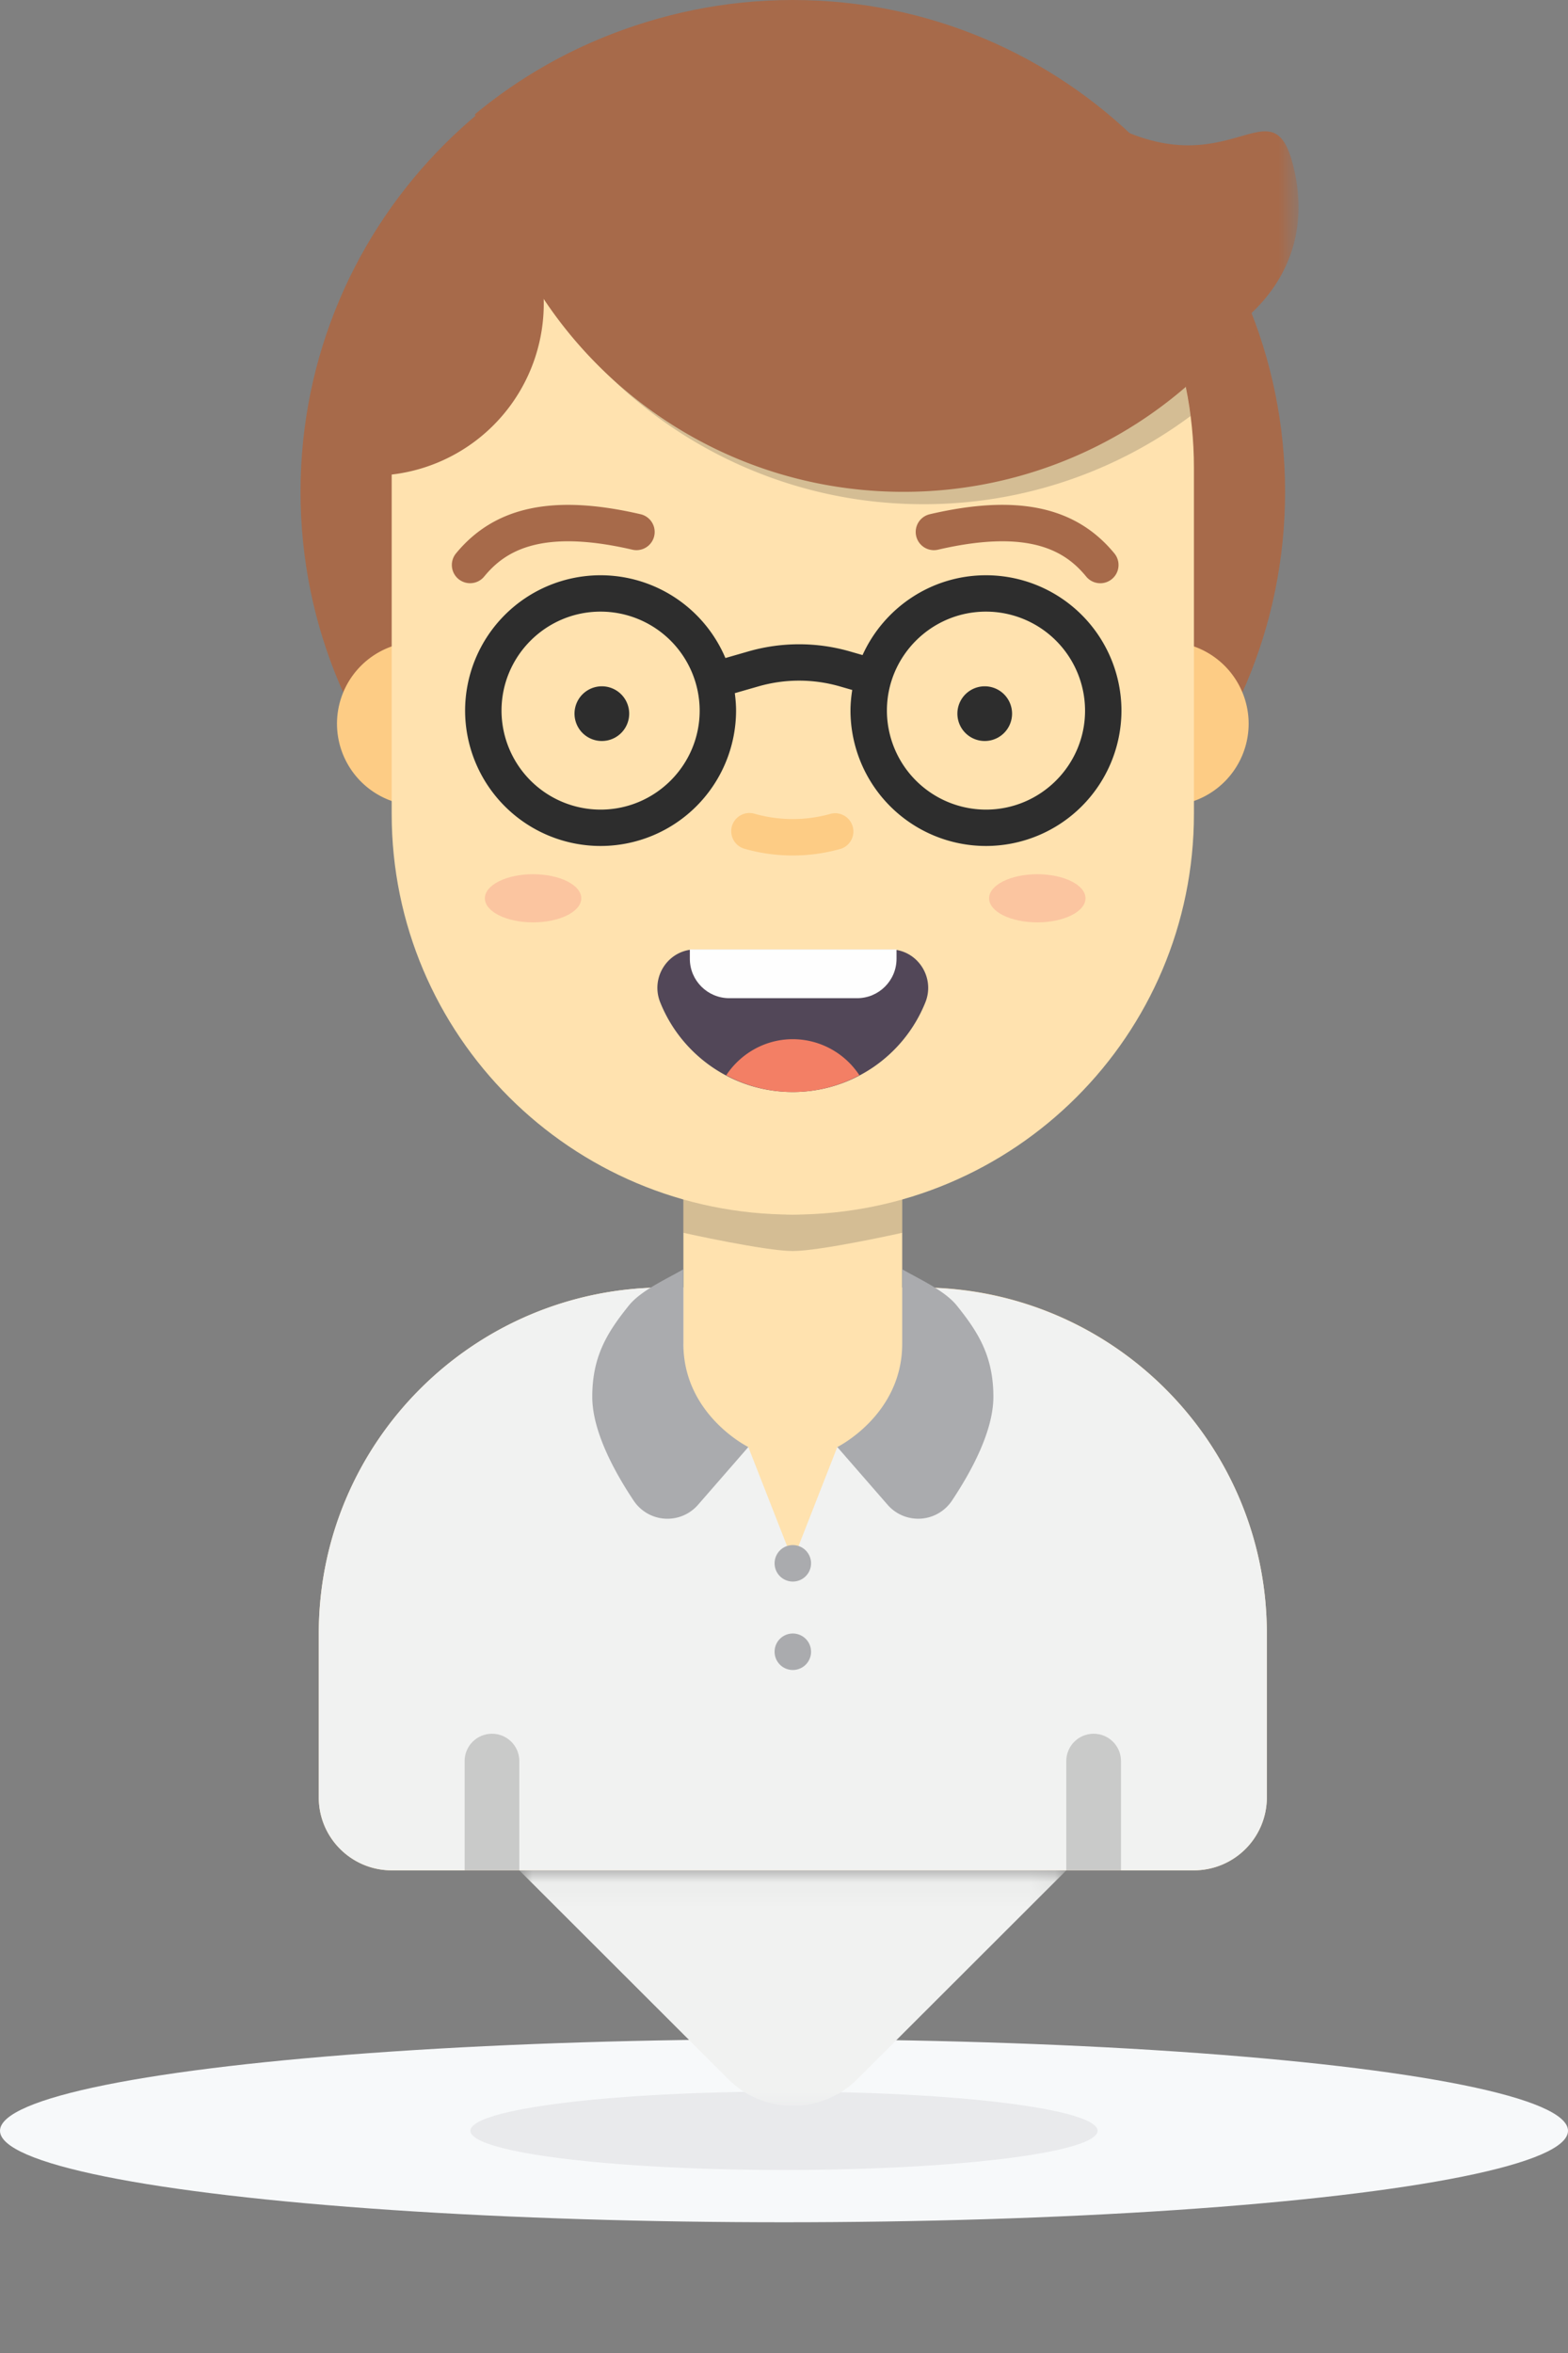 <svg height="90" width="60" xmlns="http://www.w3.org/2000/svg" xmlns:xlink="http://www.w3.org/1999/xlink">
  <rect width="100%" height="100%" fill="#808080" stroke="none"/>
  <defs>
    <path id="path-1" d="M0 9.057h20.93V.05H0v9.007z"/>
    <path id="path-3" d="M17.258 11.402V.215H.34v11.187h16.92z"/>
  </defs>
  <ellipse cx="30" cy="3.5" rx="30" ry="3.5" fill="#F7F9FA" transform="translate(0 78)"/>
  <ellipse cx="30" cy="3.5" rx="12" ry="1.5" fill="#E9EAEC" id="shadow" transform="translate(0 78)"/>
  <g id="Person-7" transform="translate(11.5)">
    <path d="M37.674 18.812c0 10.39-8.433 18.811-18.837 18.811S0 29.201 0 18.812C0 8.422 8.433 0 18.837 0s18.837 8.422 18.837 18.812" id="Fill-1" fill="#A76A4A"/>
    <path d="M36.28 27.68a3.138 3.138 0 0 1-3.14 3.136A3.138 3.138 0 0 1 30 27.681a3.138 3.138 0 0 1 3.14-3.135 3.138 3.138 0 0 1 3.14 3.135" id="Fill-3" fill="#FDCC85"/>
    <path d="M7.674 27.68a3.138 3.138 0 0 1-3.14 3.136 3.138 3.138 0 0 1-3.139-3.135 3.138 3.138 0 0 1 3.14-3.135 3.138 3.138 0 0 1 3.14 3.135" id="Fill-5" fill="#FDCC85"/>
    <path d="M23.72 49.244h-9.767c-7.32 0-13.255 5.927-13.255 13.238v6.27c0 1.54 1.25 2.787 2.79 2.787h30.698a2.789 2.789 0 0 0 2.79-2.786v-6.271c0-7.31-5.934-13.238-13.255-13.238" id="Fill-7" fill="#FFE2AF"/>
    <path d="M23.896 49.253l.523 6.262-3.88-.166-1.702 4.346-1.702-4.346-2.484.166v-6.27h-.698C6.633 49.244.698 55.17.698 62.481v6.27c0 1.54 1.25 2.787 2.79 2.787h30.698a2.789 2.789 0 0 0 2.79-2.787v-6.27c0-7.252-5.84-13.134-13.08-13.229" id="Fill-9" fill="#F1F2F1"/>
    <g id="Group-13" transform="translate(8.372 71.49)">
      <mask id="mask-2" fill="#fff">
        <use xlink:href="#path-1"/>
      </mask>
      <path d="M7.998 8.037L0 .05h20.93l-7.998 7.987a3.491 3.491 0 0 1-4.934 0" id="Fill-11" fill="#F1F2F1" mask="url(#mask-2)"/>
    </g>
    <path d="M18.837 55.515a4.183 4.183 0 0 1-4.186-4.18V41.58h8.372v9.754a4.183 4.183 0 0 1-4.186 4.18" id="Fill-14" fill="#FFE2AF"/>
    <path d="M23.023 47.154s-3.125.697-4.186.697-4.186-.697-4.186-.697v-1.393s3.125.696 4.186.696 4.186-.696 4.186-.696v1.393z" id="Fill-16" fill="#292929" opacity=".2"/>
    <path d="M7.326 66.314c-.579 0-1.047.468-1.047 1.045v4.18h2.093v-4.18c0-.577-.468-1.045-1.046-1.045" id="Fill-18" fill="#292929" opacity=".2"/>
    <path d="M30.349 66.314c-.579 0-1.047.468-1.047 1.045v4.18h2.093v-4.18c0-.577-.468-1.045-1.046-1.045" id="Fill-20" fill="#292929" opacity=".2"/>
    <path d="M18.836 37.707c-2.329 0-4.234 1.903-4.234 4.229v.336c0-2.326 1.905-4.228 4.234-4.228 2.33 0 4.234 1.902 4.234 4.228v-.336c0-2.326-1.905-4.229-4.234-4.229" id="Fill-22" fill="#373535"/>
    <path d="M18.837 46.457c-8.477 0-15.349-6.862-15.349-15.327V17.892c0-8.465 6.872-15.328 15.35-15.328 8.476 0 15.348 6.863 15.348 15.328V31.13c0 8.465-6.872 15.327-15.349 15.327" id="Fill-24" fill="#FFE2AF"/>
    <path d="M20.495 31.792a6.003 6.003 0 0 1-3.317.002" id="Fill-26" fill="#FDCC85"/>
    <path d="M18.833 32.722c-.628 0-1.25-.087-1.848-.259a.696.696 0 1 1 .385-1.339c.948.272 1.981.272 2.931-.001a.698.698 0 0 1 .387 1.339 6.713 6.713 0 0 1-1.855.26" id="Fill-28" fill="#FDCC85"/>
    <path d="M22.556 36.314c1.041 0 1.74 1.06 1.354 2.024a5.464 5.464 0 0 1-5.074 3.43c-2.3 0-4.268-1.42-5.073-3.43-.387-.965.313-2.024 1.353-2.024h7.44z" id="Fill-30" fill="#524758"/>
    <path d="M30.037 34.36c0 .508-.826.92-1.845.92-1.018 0-1.844-.412-1.844-.92 0-.51.826-.922 1.844-.922 1.019 0 1.845.413 1.845.921" id="Fill-32" fill="#FBC5A0"/>
    <path d="M10.743 34.36c0 .508-.826.92-1.845.92-1.018 0-1.844-.412-1.844-.92 0-.51.826-.922 1.844-.922 1.019 0 1.845.413 1.845.921" id="Fill-34" fill="#FBC5A0"/>
    <path d="M21.297 38.18h-4.89c-.833 0-1.51-.675-1.51-1.507v-.36h7.909v.36c0 .832-.676 1.507-1.51 1.507" id="Fill-36" fill="#FEFEFE"/>
    <path d="M18.837 39.748c-1.063 0-2 .552-2.548 1.38.762.404 1.626.64 2.548.64.923 0 1.786-.236 2.548-.64a3.054 3.054 0 0 0-2.548-1.38" id="Fill-38" fill="#F37F65"/>
    <path d="M26.229 30.967a3.793 3.793 0 0 1-3.791-3.786c0-2.088 1.7-3.787 3.79-3.787a3.793 3.793 0 0 1 3.792 3.787c0 2.087-1.701 3.786-3.791 3.786m-14.748 0a3.793 3.793 0 0 1-3.79-3.786c0-2.088 1.7-3.787 3.79-3.787a3.793 3.793 0 0 1 3.792 3.787c0 2.087-1.701 3.786-3.792 3.786m14.748-8.964c-2.1 0-3.91 1.256-4.723 3.053l-.48-.138a7.03 7.03 0 0 0-3.896 0l-.872.251a5.192 5.192 0 0 0-4.777-3.166 5.186 5.186 0 0 0-5.184 5.178 5.187 5.187 0 0 0 5.184 5.177 5.187 5.187 0 0 0 5.185-5.177c0-.227-.02-.448-.048-.668l.898-.258a5.63 5.63 0 0 1 3.124 0l.471.136c-.04.258-.067.52-.067.79a5.187 5.187 0 0 0 5.185 5.177 5.187 5.187 0 0 0 5.184-5.177 5.186 5.186 0 0 0-5.184-5.178" id="Fill-40" fill="#2D2D2D"/>
    <path d="M27.227 27.298a1.046 1.046 0 1 1-2.092-.003 1.046 1.046 0 0 1 2.092.003" id="Fill-42" fill="#2D2D2D"/>
    <path d="M12.576 27.298a1.046 1.046 0 1 1-2.092-.003 1.046 1.046 0 0 1 2.092.003" id="Fill-44" fill="#2D2D2D"/>
    <g id="Group-48" transform="translate(20.93 3.211)">
      <mask id="mask-4" fill="#fff">
        <use xlink:href="#path-3"/>
      </mask>
      <path d="M17.107 3.349c.814 3.717-1.704 6.664-6.275 7.663-6.018 1.315-9.596-.818-10.411-4.535-.703-3.21 3.203-8.628 9.297-5.125 4.96 2.852 6.575-1.72 7.389 1.997" id="Fill-46" fill="#A76A4A" mask="url(#mask-4)"/>
    </g>
    <path d="M23.825 19.285a17.09 17.09 0 0 0 10.23-3.371 15.167 15.167 0 0 0-.282-1.55 15.688 15.688 0 0 1-9.948 3.528c-7.001 0-13.051-4.598-15.085-11.064-.376.375-.73.771-1.066 1.183 2.44 6.63 8.812 11.274 16.15 11.274" id="Fill-49" fill="#292929" opacity=".2"/>
    <path d="M18.66.054c-4.554 0-8.73 1.62-11.982 4.313 1.015 8.142 7.965 14.445 16.393 14.445a16.506 16.506 0 0 0 13.19-6.562C33.595 5.127 26.721.054 18.66.054" id="Fill-51" fill="#A76A4A"/>
    <path d="M5.885 5.852A18.675 18.675 0 0 0 .698 17.875a6.58 6.58 0 0 0 8.609-6.256 6.571 6.571 0 0 0-3.422-5.767" id="Fill-53" fill="#A76A4A"/>
    <path d="M6.487 22.307a.697.697 0 0 0 .54-.254c.754-.916 2.08-1.86 5.67-1.028a.696.696 0 1 0 .316-1.356c-3.34-.776-5.583-.298-7.064 1.498a.697.697 0 0 0 .538 1.14" id="Fill-55" fill="#A76A4A"/>
    <path d="M24.394 21.025c3.59-.832 4.916.112 5.67 1.029a.697.697 0 0 0 1.078-.887c-1.48-1.797-3.725-2.276-7.064-1.498a.696.696 0 1 0 .316 1.356" id="Fill-57" fill="#A76A4A"/>
    <path d="M14.651 51.4v-2.852c-.67.388-1.625.81-2.093 1.393-.797.994-1.395 1.913-1.395 3.484 0 1.3.827 2.837 1.581 3.968a1.552 1.552 0 0 0 2.463.168l1.928-2.213S14.65 54.122 14.65 51.4" id="Fill-59" fill="#AAABAE"/>
    <path d="M23.023 51.4v-2.852c.67.388 1.626.81 2.093 1.393.798.994 1.396 1.913 1.396 3.484 0 1.3-.828 2.837-1.582 3.968a1.552 1.552 0 0 1-2.462.168l-1.928-2.213s2.483-1.226 2.483-3.949" id="Fill-61" fill="#AAABAE"/>
    <path d="M19.535 59.796a.697.697 0 1 1-1.395-.001.697.697 0 0 1 1.395.001" id="Fill-63" fill="#AAABAE"/>
    <path d="M19.535 63.179a.697.697 0 1 1-1.395-.002.697.697 0 0 1 1.395.002" id="Fill-65" fill="#AAABAE"/>
  </g>
</svg>